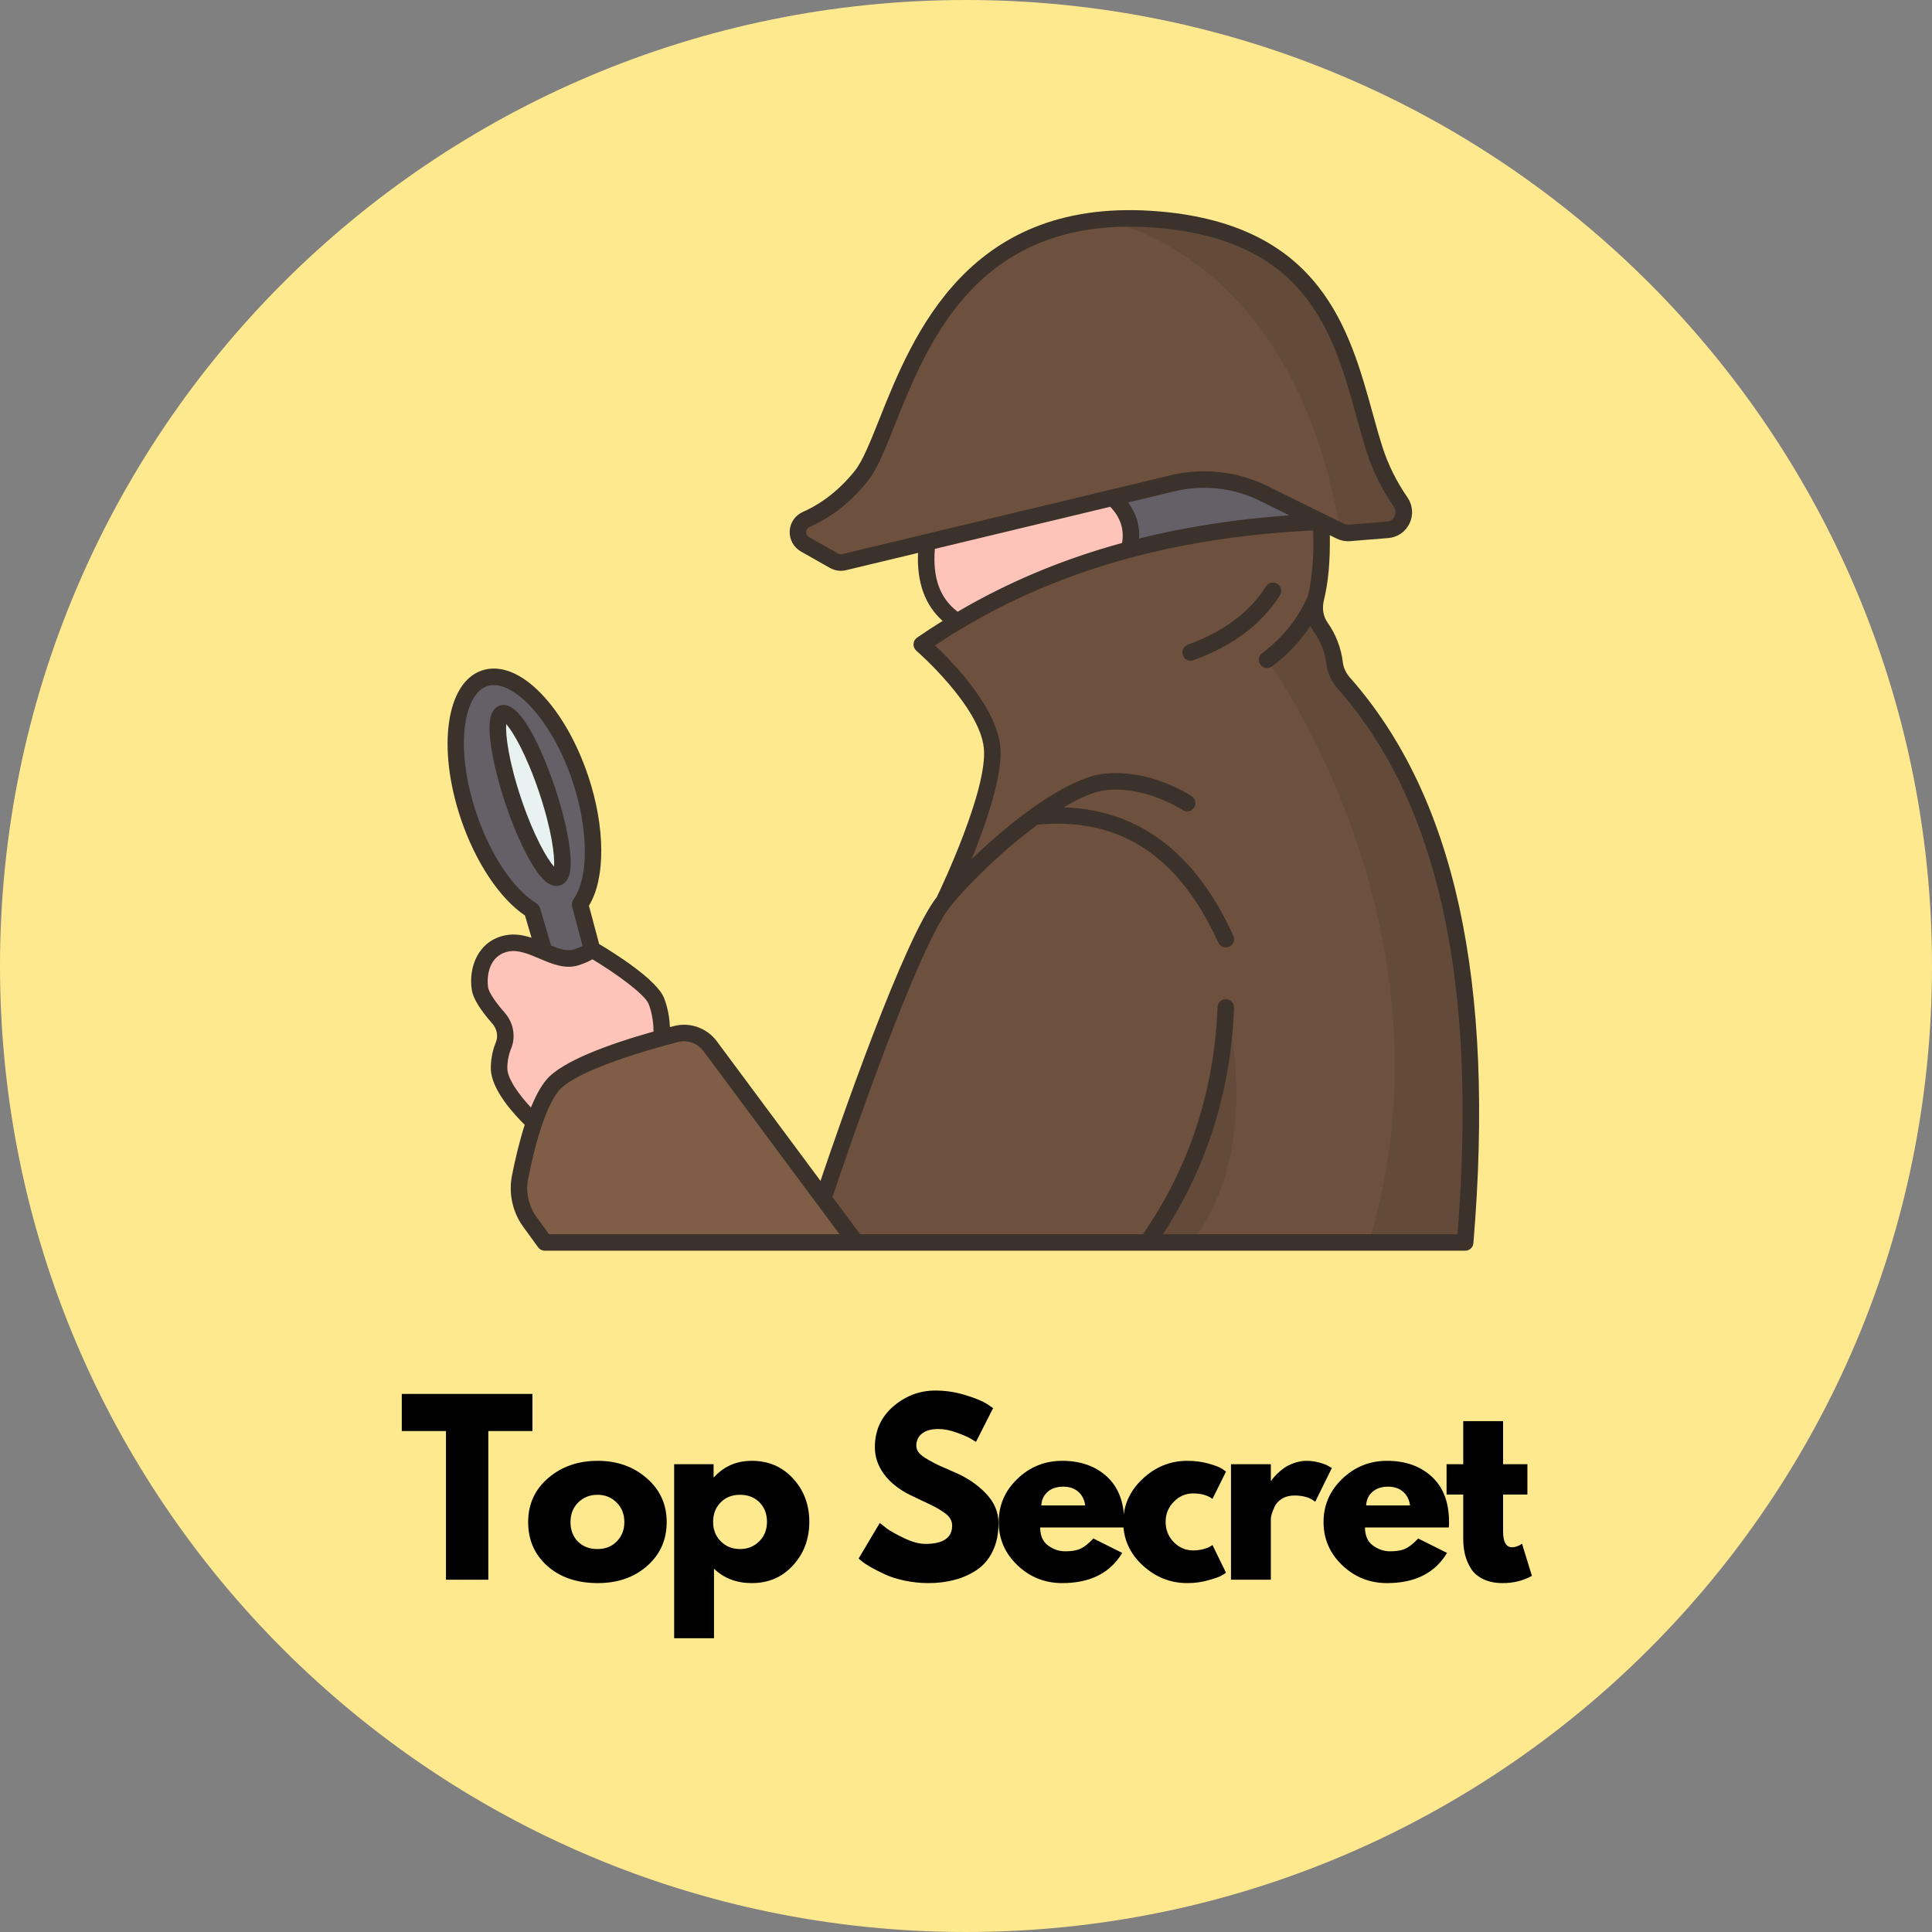 <svg xmlns="http://www.w3.org/2000/svg" xmlns:xlink="http://www.w3.org/1999/xlink" width="500" zoomAndPan="magnify" viewBox="0 0 375 375" height="500" preserveAspectRatio="xMidYMid meet" version="1.0"><rect x="0" y="0" width="375" height="375" fill="#808080" stroke="none"/><defs><g/><clipPath id="6452e1628b"><path d="M 187.5 0 C 83.945 0 0 83.945 0 187.5 C 0 291.055 83.945 375 187.5 375 C 291.055 375 375 291.055 375 187.5 C 375 83.945 291.055 0 187.5 0 " clip-rule="nonzero"/></clipPath></defs><g clip-path="url(#6452e1628b)"><rect x="-37.5" width="450" fill="#ffe98f" y="-37.5" height="450" fill-opacity="1"/></g><path fill="#6d513e" d="M 260.805 132.559 C 259.859 131.484 259.219 130.152 259.059 128.727 C 258.738 126.129 257.809 123.805 256.332 121.688 C 255.195 120.086 254.938 118.051 255.402 116.145 C 256.477 111.734 256.668 106.781 256.445 101.285 C 258.047 102.07 259.344 102.711 260.148 103.094 C 260.707 103.367 261.316 103.48 261.941 103.43 L 269.332 102.84 C 271.992 102.629 273.371 99.617 271.848 97.438 C 270.102 94.918 268.16 91.473 266.816 87.289 C 261.543 70.812 259.539 45.676 225.074 42.648 C 178.91 38.59 174.773 82.898 167.176 92.387 C 163.52 96.941 159.594 99.457 156.484 100.836 C 154.449 101.73 154.32 104.555 156.258 105.645 L 161.871 108.832 C 162.461 109.172 163.168 109.266 163.84 109.105 L 179.949 105.242 C 179.102 112.184 180.801 117.488 185.785 120.664 C 183.43 122.074 181.137 123.547 178.91 125.086 C 178.91 125.086 191.699 136.148 192.551 145.078 C 193.383 153.734 183.828 173.672 183.254 174.875 C 183.238 174.906 183.223 174.922 183.223 174.922 C 175.926 183.934 159.801 232.629 159.801 232.629 L 137.855 203.07 C 136.301 201.004 133.672 200.059 131.172 200.715 C 130.34 200.922 129.41 201.18 128.414 201.453 C 128.414 201.453 128.785 197.895 127.406 194.336 C 126.043 190.762 114.918 184.285 114.918 184.285 L 112.578 175.516 C 115.863 171.027 116.055 161.316 112.641 151.121 C 108.363 138.359 100.043 129.656 94.047 131.66 C 88.07 133.664 86.676 145.637 90.953 158.398 C 93.855 167.055 98.633 173.852 103.266 176.688 L 105.605 184.621 L 105.574 184.703 C 103.25 183.707 100.844 182.633 98.426 183.113 C 93.664 184.043 92.684 188.82 93.168 191.898 C 93.406 193.52 95.203 195.859 96.789 197.652 C 98.039 199.082 98.457 201.117 97.734 202.879 C 97.254 204.066 96.852 205.605 96.867 207.398 C 96.918 211.711 103.684 217.852 103.684 217.852 C 102.465 221.457 101.551 225.465 100.941 228.496 C 100.348 231.523 101.02 234.648 102.832 237.152 L 105.734 241.156 L 284.383 241.156 C 288.215 195.379 282.652 157.273 260.805 132.559 Z M 260.805 132.559 " fill-opacity="1" fill-rule="nonzero"/><path fill="#655f68" d="M 245.32 95.785 C 249.055 97.645 253.32 99.746 256.445 101.285 C 242.996 101.828 230.59 103.641 219.145 106.719 L 219.145 106.703 C 220.199 102.84 219.145 99.473 216 96.586 L 227.621 93.797 C 233.57 92.371 239.836 93.078 245.32 95.785 Z M 245.32 95.785 " fill-opacity="1" fill-rule="nonzero"/><path fill="#e7f2f1" d="M 106.168 153.285 C 109.117 162.082 110.047 169.715 108.25 170.324 C 106.438 170.934 102.574 164.281 99.625 155.48 C 96.676 146.68 95.746 139.066 97.559 138.457 C 99.355 137.848 103.219 144.484 106.168 153.285 Z M 106.168 153.285 " fill-opacity="1" fill-rule="nonzero"/><path fill="#655f68" d="M 112.578 175.516 L 114.918 184.285 C 114.918 184.285 114.375 184.973 111.891 185.809 C 109.902 186.465 107.77 185.633 105.574 184.703 L 105.605 184.621 L 103.266 176.688 C 98.633 173.852 93.855 167.055 90.953 158.398 C 86.676 145.637 88.07 133.664 94.047 131.66 C 100.043 129.656 108.363 138.359 112.641 151.121 C 116.055 161.316 115.863 171.027 112.578 175.516 Z M 108.25 170.324 C 110.047 169.715 109.117 162.082 106.168 153.285 C 103.219 144.484 99.355 137.848 97.559 138.457 C 95.746 139.066 96.676 146.68 99.625 155.48 C 102.574 164.281 106.438 170.934 108.25 170.324 Z M 108.25 170.324 " fill-opacity="1" fill-rule="nonzero"/><path fill="#fec4b9" d="M 127.406 194.336 C 128.785 197.895 128.414 201.453 128.414 201.453 C 121.137 203.457 110.352 206.934 107.273 210.621 C 105.879 212.289 104.676 214.949 103.684 217.852 C 103.684 217.852 96.918 211.711 96.867 207.398 C 96.852 205.605 97.254 204.066 97.734 202.879 C 98.457 201.117 98.039 199.082 96.789 197.652 C 95.203 195.859 93.406 193.52 93.168 191.898 C 92.684 188.82 93.664 184.043 98.426 183.113 C 100.844 182.633 103.25 183.707 105.574 184.703 C 107.77 185.633 109.902 186.465 111.891 185.809 C 114.375 184.973 114.918 184.285 114.918 184.285 C 114.918 184.285 126.043 190.762 127.406 194.336 Z M 127.406 194.336 " fill-opacity="1" fill-rule="nonzero"/><path fill="#fec4b9" d="M 216 96.586 C 219.145 99.473 220.199 102.84 219.145 106.703 L 219.145 106.719 C 206.961 109.973 195.867 114.637 185.785 120.664 C 180.801 117.488 179.102 112.184 179.949 105.242 Z M 216 96.586 " fill-opacity="1" fill-rule="nonzero"/><path fill="#7f5d46" d="M 159.801 232.629 L 166.133 241.156 L 105.734 241.156 L 102.832 237.152 C 101.02 234.648 100.348 231.523 100.941 228.496 C 101.551 225.465 102.465 221.457 103.684 217.852 C 104.676 214.949 105.879 212.289 107.273 210.621 C 110.352 206.934 121.137 203.457 128.414 201.453 C 129.41 201.18 130.34 200.922 131.172 200.715 C 133.672 200.059 136.301 201.004 137.855 203.07 Z M 159.801 232.629 " fill-opacity="1" fill-rule="nonzero"/><path fill="#634a39" d="M 225.074 42.648 C 259.539 45.676 261.543 70.812 266.816 87.289 C 268.16 91.473 270.102 94.918 271.848 97.438 C 273.371 99.617 271.992 102.629 269.332 102.84 L 261.941 103.43 C 261.316 103.48 260.707 103.367 260.148 103.094 C 250.867 47.922 213.676 42.664 213.676 42.664 C 217.172 42.309 220.953 42.277 225.074 42.648 Z M 225.074 42.648 " fill-opacity="1" fill-rule="nonzero"/><path fill="#634a39" d="M 237.93 195.555 C 237.93 195.555 245.594 222.273 231.34 241.156 L 222.703 241.156 C 232.191 227.691 237.273 212.496 237.93 195.555 Z M 237.93 195.555 " fill-opacity="1" fill-rule="nonzero"/><path fill="#634a39" d="M 260.805 132.559 C 282.652 157.273 288.215 195.379 284.383 241.156 L 265.691 241.156 C 284.145 180.18 245.945 128.055 245.945 128.055 C 250.32 124.801 253.43 120.793 255.402 116.145 C 254.938 118.051 255.195 120.086 256.332 121.688 C 257.809 123.805 258.738 126.129 259.059 128.727 C 259.219 130.152 259.859 131.484 260.805 132.559 Z M 260.805 132.559 " fill-opacity="1" fill-rule="nonzero"/><path fill="#3a322b" d="M 262.008 131.5 C 261.242 130.633 260.77 129.609 260.641 128.535 C 260.305 125.746 259.297 123.137 257.637 120.773 C 256.832 119.629 256.586 118.078 256.965 116.523 C 257.828 112.973 258.191 108.992 258.121 103.887 C 258.641 104.145 259.094 104.367 259.441 104.539 C 260.254 104.934 261.156 105.109 262.062 105.035 L 269.465 104.438 C 271.273 104.289 272.816 103.227 273.59 101.59 C 274.375 99.934 274.219 98.039 273.168 96.52 C 271.062 93.473 269.438 90.203 268.348 86.797 C 267.676 84.715 267.066 82.5 266.418 80.156 C 261.938 63.957 256.367 43.793 225.219 41.055 C 188.051 37.781 177.176 65.051 170.688 81.34 C 168.945 85.711 167.445 89.484 165.918 91.387 C 163.031 94.992 159.637 97.676 155.824 99.371 C 154.336 100.031 153.359 101.453 153.281 103.078 C 153.199 104.715 154.039 106.238 155.465 107.047 L 161.082 110.23 C 161.738 110.602 162.469 110.793 163.207 110.793 C 163.543 110.793 163.883 110.754 164.215 110.672 L 178.191 107.32 C 177.934 113.016 179.523 117.445 182.961 120.52 C 181.285 121.566 179.625 122.641 177.996 123.77 C 177.59 124.051 177.336 124.504 177.309 125 C 177.285 125.496 177.484 125.973 177.859 126.297 C 177.984 126.406 190.176 137.055 190.965 145.234 C 191.738 153.285 182.645 172.434 181.844 174.098 C 175.371 182.359 162.863 218.539 159.258 229.207 L 139.141 202.121 C 137.199 199.508 133.914 198.344 130.773 199.164 C 130.531 199.227 130.281 199.293 130.035 199.359 C 129.969 197.867 129.711 195.828 128.91 193.754 C 127.523 190.148 119.09 184.898 116.297 183.238 L 114.312 175.793 C 117.543 170.551 117.516 160.605 114.164 150.605 C 112.02 144.219 108.82 138.586 105.148 134.742 C 101.184 130.594 97.062 128.961 93.543 130.137 C 86.613 132.465 84.809 145.098 89.438 158.902 C 92.254 167.285 96.988 174.402 101.898 177.699 L 103.172 182.023 C 101.574 181.5 99.875 181.191 98.117 181.535 C 92.902 182.551 90.879 187.645 91.578 192.145 C 91.828 193.781 93.141 195.926 95.582 198.707 C 96.461 199.711 96.727 201.109 96.258 202.273 C 95.586 203.934 95.254 205.668 95.27 207.422 C 95.312 211.516 99.926 216.445 101.848 218.324 C 100.797 221.594 99.977 225.125 99.371 228.18 C 98.691 231.637 99.48 235.25 101.543 238.098 L 104.445 242.098 C 104.746 242.516 105.23 242.762 105.746 242.762 L 166.121 242.762 C 166.125 242.762 166.133 242.762 166.141 242.762 C 166.145 242.762 166.152 242.762 166.156 242.762 L 284.391 242.762 C 285.227 242.762 285.918 242.125 285.988 241.293 C 290.23 190.473 282.391 154.562 262.008 131.5 Z M 163.469 107.555 C 163.191 107.625 162.906 107.582 162.664 107.441 L 157.047 104.258 C 156.508 103.953 156.473 103.441 156.484 103.238 C 156.492 103.039 156.578 102.543 157.125 102.301 C 161.414 100.398 165.215 97.402 168.422 93.391 C 170.246 91.113 171.754 87.324 173.664 82.527 C 179.852 67.004 189.016 43.992 219.238 43.992 C 221.059 43.992 222.961 44.074 224.941 44.25 C 253.871 46.793 258.895 64.977 263.332 81.016 C 263.988 83.391 264.605 85.633 265.297 87.777 C 266.484 91.484 268.246 95.039 270.531 98.348 C 270.922 98.91 270.984 99.613 270.695 100.219 C 270.562 100.5 270.148 101.164 269.207 101.242 L 261.809 101.84 C 261.48 101.867 261.148 101.805 260.855 101.66 C 258.5 100.504 251.668 97.148 246.023 94.355 C 240.219 91.477 233.551 90.727 227.25 92.242 Z M 250.262 100.023 C 239.934 100.75 230.242 102.258 221.105 104.531 C 221.254 101.992 220.539 99.648 218.973 97.523 L 227.996 95.355 C 233.57 94.02 239.469 94.684 244.602 97.227 C 246.426 98.133 248.375 99.094 250.262 100.023 Z M 181.457 106.535 L 215.496 98.363 C 217.492 100.445 218.25 102.758 217.789 105.387 C 206.281 108.543 195.684 112.977 185.883 118.738 C 182.445 116.152 180.988 112.141 181.457 106.535 Z M 92.477 157.883 C 88.148 144.977 90.059 134.691 94.562 133.18 C 96.801 132.426 99.816 133.805 102.828 136.961 C 106.18 140.465 109.125 145.676 111.121 151.625 C 114.258 160.973 114.324 170.414 111.285 174.578 C 111.27 174.602 111.266 174.625 111.254 174.648 C 111.184 174.75 111.145 174.859 111.102 174.973 C 111.07 175.059 111.031 175.137 111.016 175.227 C 110.996 175.328 111.004 175.43 111.004 175.539 C 111.008 175.645 111.004 175.746 111.023 175.848 C 111.031 175.879 111.023 175.906 111.031 175.938 L 113.078 183.602 C 112.711 183.789 112.172 184.023 111.383 184.289 C 110.145 184.703 108.609 184.203 106.961 183.527 L 104.809 176.234 C 104.781 176.148 104.727 176.086 104.688 176.004 C 104.641 175.91 104.605 175.812 104.539 175.727 C 104.457 175.617 104.352 175.539 104.246 175.453 C 104.195 175.414 104.164 175.359 104.109 175.324 C 99.621 172.57 95.164 165.891 92.477 157.883 Z M 98.473 207.391 C 98.461 206.062 98.715 204.742 99.227 203.477 C 100.148 201.199 99.66 198.5 97.988 196.594 C 95.191 193.414 94.797 192.012 94.742 191.656 C 94.422 189.574 94.84 185.441 98.727 184.68 C 100.594 184.316 102.59 185.164 104.707 186.062 C 107.191 187.113 109.758 188.207 112.395 187.328 C 113.59 186.93 114.426 186.539 115.004 186.199 C 119.363 188.832 125.16 192.945 125.914 194.906 C 126.703 196.953 126.848 199.02 126.848 200.223 C 118.367 202.617 109.098 205.934 106.035 209.602 C 104.914 210.945 103.922 212.828 103.051 214.969 C 100.863 212.629 98.496 209.449 98.473 207.391 Z M 106.559 239.555 L 104.137 236.215 C 102.594 234.09 102.004 231.387 102.516 228.801 C 104.18 220.371 106.301 214.281 108.496 211.656 C 110.77 208.934 119.398 205.422 131.578 202.266 C 133.445 201.777 135.406 202.473 136.562 204.035 L 162.945 239.559 L 106.559 239.559 Z M 282.906 239.555 L 225.727 239.555 C 234.262 226.504 238.906 211.738 239.527 195.613 C 239.559 194.727 238.871 193.984 237.988 193.949 C 237.102 193.91 236.355 194.605 236.324 195.488 C 235.695 211.75 230.82 226.57 221.852 239.555 L 166.938 239.555 L 161.582 232.344 C 163.672 226.109 177.926 184 184.465 175.934 C 188.422 171.059 195 164.773 201.414 160.062 C 217.332 158.578 228.805 166.059 236.465 182.953 C 236.734 183.543 237.316 183.891 237.926 183.891 C 238.148 183.891 238.375 183.848 238.59 183.75 C 239.395 183.383 239.754 182.434 239.387 181.629 C 232.074 165.508 221.008 157.168 206.457 156.703 C 209.555 154.859 212.426 153.602 214.695 153.359 C 222.453 152.543 229.465 157.176 229.535 157.219 C 230.27 157.715 231.266 157.52 231.762 156.785 C 232.254 156.055 232.062 155.059 231.328 154.562 C 231.004 154.344 223.301 149.215 214.355 150.176 C 207.344 150.918 196.59 158.965 188.586 166.77 C 191.426 159.805 194.68 150.398 194.156 144.93 C 193.422 137.316 185.016 128.617 181.488 125.273 C 192.883 117.656 205.441 112.016 219.371 108.277 C 219.512 108.254 219.648 108.223 219.773 108.168 C 230.617 105.293 242.289 103.566 254.898 102.957 C 255.027 108.145 254.695 112.207 253.883 115.633 C 251.977 120.047 248.984 123.793 244.984 126.766 C 244.273 127.293 244.125 128.297 244.652 129.008 C 244.969 129.43 245.449 129.656 245.941 129.656 C 246.273 129.656 246.609 129.551 246.898 129.34 C 249.91 127.102 252.398 124.457 254.363 121.461 C 254.551 121.863 254.762 122.254 255.016 122.617 C 256.387 124.566 257.188 126.629 257.461 128.918 C 257.668 130.641 258.41 132.27 259.613 133.625 C 279.184 155.773 286.812 190.434 282.906 239.555 Z M 282.906 239.555 " fill-opacity="1" fill-rule="nonzero"/><path fill="#3a322b" d="M 248.438 115.547 C 248.91 114.797 248.695 113.809 247.949 113.332 C 247.203 112.855 246.211 113.074 245.734 113.82 C 242.496 118.891 237.527 122.59 230.547 125.133 C 229.715 125.434 229.285 126.355 229.59 127.188 C 229.824 127.836 230.441 128.242 231.094 128.242 C 231.277 128.242 231.461 128.211 231.645 128.145 C 239.309 125.355 244.801 121.234 248.438 115.547 Z M 248.438 115.547 " fill-opacity="1" fill-rule="nonzero"/><path fill="#3a322b" d="M 107.98 171.969 C 108.234 171.969 108.492 171.93 108.754 171.84 C 111.055 171.07 110.938 167.609 110.582 164.684 C 110.176 161.363 109.148 157.133 107.688 152.777 C 106.312 148.684 101.473 135.453 97.043 136.934 C 94.742 137.703 94.855 141.16 95.215 144.086 C 95.617 147.41 96.648 151.637 98.109 155.992 C 99.57 160.348 101.301 164.34 102.98 167.234 C 104.289 169.492 106.008 171.969 107.98 171.969 Z M 101.148 154.973 C 98.691 147.648 98.094 142.566 98.254 140.547 C 99.605 142.059 102.191 146.473 104.648 153.801 C 107.105 161.125 107.707 166.207 107.543 168.223 C 106.191 166.715 103.605 162.297 101.148 154.973 Z M 101.148 154.973 " fill-opacity="1" fill-rule="nonzero"/><g fill="#000000" fill-opacity="1"><g transform="translate(77.641, 306.622)"><g><path d="M 0.344 -28.859 L 0.344 -36.062 L 25.703 -36.062 L 25.703 -28.859 L 17.141 -28.859 L 17.141 0 L 8.922 0 L 8.922 -28.859 Z M 0.344 -28.859 "/></g></g></g><g fill="#000000" fill-opacity="1"><g transform="translate(101.514, 306.622)"><g><path d="M 4.734 -2.656 C 2.242 -4.875 1 -7.719 1 -11.188 C 1 -14.656 2.297 -17.504 4.891 -19.734 C 7.484 -21.961 10.691 -23.078 14.516 -23.078 C 18.273 -23.078 21.441 -21.953 24.016 -19.703 C 26.598 -17.461 27.891 -14.625 27.891 -11.188 C 27.891 -7.75 26.629 -4.914 24.109 -2.688 C 21.586 -0.457 18.391 0.656 14.516 0.656 C 10.492 0.656 7.234 -0.445 4.734 -2.656 Z M 10.719 -15 C 9.719 -14.008 9.219 -12.738 9.219 -11.188 C 9.219 -9.645 9.695 -8.383 10.656 -7.406 C 11.625 -6.438 12.895 -5.953 14.469 -5.953 C 15.988 -5.953 17.234 -6.445 18.203 -7.438 C 19.18 -8.426 19.672 -9.676 19.672 -11.188 C 19.672 -12.738 19.164 -14.008 18.156 -15 C 17.156 -15.988 15.926 -16.484 14.469 -16.484 C 12.977 -16.484 11.727 -15.988 10.719 -15 Z M 10.719 -15 "/></g></g></g><g fill="#000000" fill-opacity="1"><g transform="translate(128.228, 306.622)"><g><path d="M 25.703 -19.641 C 27.805 -17.359 28.859 -14.555 28.859 -11.234 C 28.859 -7.91 27.805 -5.098 25.703 -2.797 C 23.609 -0.492 20.941 0.656 17.703 0.656 C 14.734 0.656 12.285 -0.273 10.359 -2.141 L 10.359 11.359 L 2.625 11.359 L 2.625 -22.422 L 10.281 -22.422 L 10.281 -19.891 L 10.359 -19.891 C 12.285 -22.016 14.734 -23.078 17.703 -23.078 C 20.941 -23.078 23.609 -21.93 25.703 -19.641 Z M 19.125 -7.438 C 20.133 -8.426 20.641 -9.691 20.641 -11.234 C 20.641 -12.773 20.156 -14.035 19.188 -15.016 C 18.227 -15.992 16.961 -16.484 15.391 -16.484 C 13.867 -16.484 12.617 -15.988 11.641 -15 C 10.672 -14.008 10.188 -12.754 10.188 -11.234 C 10.188 -9.691 10.688 -8.426 11.688 -7.438 C 12.695 -6.445 13.93 -5.953 15.391 -5.953 C 16.879 -5.953 18.125 -6.445 19.125 -7.438 Z M 19.125 -7.438 "/></g></g></g><g fill="#000000" fill-opacity="1"><g transform="translate(155.905, 306.622)"><g/></g></g><g fill="#000000" fill-opacity="1"><g transform="translate(165.655, 306.622)"><g><path d="M 15.906 -36.719 C 17.863 -36.719 19.773 -36.43 21.641 -35.859 C 23.504 -35.297 24.891 -34.738 25.797 -34.188 L 27.109 -33.312 L 23.781 -26.75 C 23.52 -26.926 23.156 -27.148 22.688 -27.422 C 22.219 -27.703 21.344 -28.078 20.062 -28.547 C 18.781 -29.016 17.586 -29.25 16.484 -29.25 C 15.109 -29.25 14.051 -28.957 13.312 -28.375 C 12.57 -27.789 12.203 -27.004 12.203 -26.016 C 12.203 -25.516 12.375 -25.051 12.719 -24.625 C 13.07 -24.207 13.672 -23.758 14.516 -23.281 C 15.359 -22.801 16.098 -22.414 16.734 -22.125 C 17.379 -21.832 18.375 -21.395 19.719 -20.812 C 22.051 -19.82 24.039 -18.473 25.688 -16.766 C 27.332 -15.055 28.156 -13.125 28.156 -10.969 C 28.156 -8.906 27.781 -7.098 27.031 -5.547 C 26.289 -4.004 25.27 -2.797 23.969 -1.922 C 22.676 -1.047 21.242 -0.398 19.672 0.016 C 18.098 0.441 16.395 0.656 14.562 0.656 C 12.988 0.656 11.441 0.492 9.922 0.172 C 8.41 -0.148 7.145 -0.551 6.125 -1.031 C 5.102 -1.508 4.18 -1.977 3.359 -2.438 C 2.547 -2.906 1.953 -3.301 1.578 -3.625 L 1 -4.109 L 5.109 -11.016 C 5.461 -10.723 5.941 -10.348 6.547 -9.891 C 7.16 -9.441 8.25 -8.836 9.812 -8.078 C 11.375 -7.328 12.754 -6.953 13.953 -6.953 C 17.422 -6.953 19.156 -8.133 19.156 -10.5 C 19.156 -10.988 19.031 -11.441 18.781 -11.859 C 18.531 -12.285 18.094 -12.707 17.469 -13.125 C 16.844 -13.551 16.285 -13.891 15.797 -14.141 C 15.316 -14.391 14.531 -14.77 13.438 -15.281 C 12.344 -15.789 11.535 -16.176 11.016 -16.438 C 8.828 -17.52 7.133 -18.867 5.938 -20.484 C 4.75 -22.098 4.156 -23.836 4.156 -25.703 C 4.156 -28.941 5.348 -31.586 7.734 -33.641 C 10.129 -35.691 12.852 -36.719 15.906 -36.719 Z M 15.906 -36.719 "/></g></g></g><g fill="#000000" fill-opacity="1"><g transform="translate(192.85, 306.622)"><g><path d="M 25.312 -10.141 L 9.047 -10.141 C 9.047 -8.566 9.555 -7.398 10.578 -6.641 C 11.598 -5.891 12.707 -5.516 13.906 -5.516 C 15.156 -5.516 16.145 -5.68 16.875 -6.016 C 17.602 -6.348 18.438 -7.008 19.375 -8 L 24.969 -5.203 C 22.633 -1.297 18.754 0.656 13.328 0.656 C 9.953 0.656 7.051 -0.5 4.625 -2.812 C 2.207 -5.133 1 -7.926 1 -11.188 C 1 -14.457 2.207 -17.254 4.625 -19.578 C 7.051 -21.91 9.953 -23.078 13.328 -23.078 C 16.891 -23.078 19.785 -22.051 22.016 -20 C 24.242 -17.945 25.359 -15.008 25.359 -11.188 C 25.359 -10.664 25.344 -10.316 25.312 -10.141 Z M 9.266 -14.422 L 17.797 -14.422 C 17.617 -15.586 17.156 -16.484 16.406 -17.109 C 15.664 -17.742 14.711 -18.062 13.547 -18.062 C 12.266 -18.062 11.242 -17.723 10.484 -17.047 C 9.734 -16.379 9.328 -15.504 9.266 -14.422 Z M 9.266 -14.422 "/></g></g></g><g fill="#000000" fill-opacity="1"><g transform="translate(217.029, 306.622)"><g><path d="M 14.562 -16.75 C 13.102 -16.75 11.848 -16.207 10.797 -15.125 C 9.742 -14.051 9.219 -12.754 9.219 -11.234 C 9.219 -9.691 9.742 -8.379 10.797 -7.297 C 11.848 -6.223 13.102 -5.688 14.562 -5.688 C 15.258 -5.688 15.922 -5.77 16.547 -5.938 C 17.172 -6.113 17.629 -6.289 17.922 -6.469 L 18.312 -6.734 L 20.938 -1.359 C 20.738 -1.211 20.457 -1.031 20.094 -0.812 C 19.727 -0.594 18.895 -0.297 17.594 0.078 C 16.301 0.461 14.91 0.656 13.422 0.656 C 10.129 0.656 7.234 -0.5 4.734 -2.812 C 2.242 -5.133 1 -7.91 1 -11.141 C 1 -14.41 2.242 -17.219 4.734 -19.562 C 7.234 -21.906 10.129 -23.078 13.422 -23.078 C 14.91 -23.078 16.281 -22.898 17.531 -22.547 C 18.781 -22.203 19.672 -21.859 20.203 -21.516 L 20.938 -20.984 L 18.312 -15.688 C 17.352 -16.395 16.102 -16.75 14.562 -16.75 Z M 14.562 -16.75 "/></g></g></g><g fill="#000000" fill-opacity="1"><g transform="translate(236.31, 306.622)"><g><path d="M 2.625 0 L 2.625 -22.422 L 10.359 -22.422 L 10.359 -19.188 L 10.453 -19.188 C 10.504 -19.312 10.598 -19.457 10.734 -19.625 C 10.867 -19.801 11.148 -20.109 11.578 -20.547 C 12.016 -20.984 12.484 -21.375 12.984 -21.719 C 13.484 -22.07 14.125 -22.383 14.906 -22.656 C 15.695 -22.938 16.5 -23.078 17.312 -23.078 C 18.156 -23.078 18.984 -22.961 19.797 -22.734 C 20.617 -22.504 21.219 -22.27 21.594 -22.031 L 22.203 -21.688 L 18.969 -15.125 C 18.008 -15.938 16.672 -16.344 14.953 -16.344 C 14.016 -16.344 13.211 -16.141 12.547 -15.734 C 11.879 -15.328 11.406 -14.832 11.125 -14.25 C 10.852 -13.664 10.656 -13.172 10.531 -12.766 C 10.414 -12.359 10.359 -12.035 10.359 -11.797 L 10.359 0 Z M 2.625 0 "/></g></g></g><g fill="#000000" fill-opacity="1"><g transform="translate(255.898, 306.622)"><g><path d="M 25.312 -10.141 L 9.047 -10.141 C 9.047 -8.566 9.555 -7.398 10.578 -6.641 C 11.598 -5.891 12.707 -5.516 13.906 -5.516 C 15.156 -5.516 16.145 -5.68 16.875 -6.016 C 17.602 -6.348 18.438 -7.008 19.375 -8 L 24.969 -5.203 C 22.633 -1.297 18.754 0.656 13.328 0.656 C 9.953 0.656 7.051 -0.5 4.625 -2.812 C 2.207 -5.133 1 -7.926 1 -11.188 C 1 -14.457 2.207 -17.254 4.625 -19.578 C 7.051 -21.91 9.953 -23.078 13.328 -23.078 C 16.891 -23.078 19.785 -22.051 22.016 -20 C 24.242 -17.945 25.359 -15.008 25.359 -11.188 C 25.359 -10.664 25.344 -10.316 25.312 -10.141 Z M 9.266 -14.422 L 17.797 -14.422 C 17.617 -15.586 17.156 -16.484 16.406 -17.109 C 15.664 -17.742 14.711 -18.062 13.547 -18.062 C 12.266 -18.062 11.242 -17.723 10.484 -17.047 C 9.734 -16.379 9.328 -15.504 9.266 -14.422 Z M 9.266 -14.422 "/></g></g></g><g fill="#000000" fill-opacity="1"><g transform="translate(280.076, 306.622)"><g><path d="M 3.938 -22.422 L 3.938 -30.781 L 11.672 -30.781 L 11.672 -22.422 L 16.391 -22.422 L 16.391 -16.531 L 11.672 -16.531 L 11.672 -9.406 C 11.672 -7.332 12.254 -6.297 13.422 -6.297 C 13.711 -6.297 14.02 -6.352 14.344 -6.469 C 14.664 -6.582 14.91 -6.695 15.078 -6.812 L 15.344 -7 L 17.266 -0.75 C 15.609 0.188 13.711 0.656 11.578 0.656 C 10.129 0.656 8.879 0.398 7.828 -0.109 C 6.773 -0.617 5.977 -1.301 5.438 -2.156 C 4.906 -3.02 4.52 -3.926 4.281 -4.875 C 4.051 -5.82 3.938 -6.832 3.938 -7.906 L 3.938 -16.531 L 0.703 -16.531 L 0.703 -22.422 Z M 3.938 -22.422 "/></g></g></g></svg>